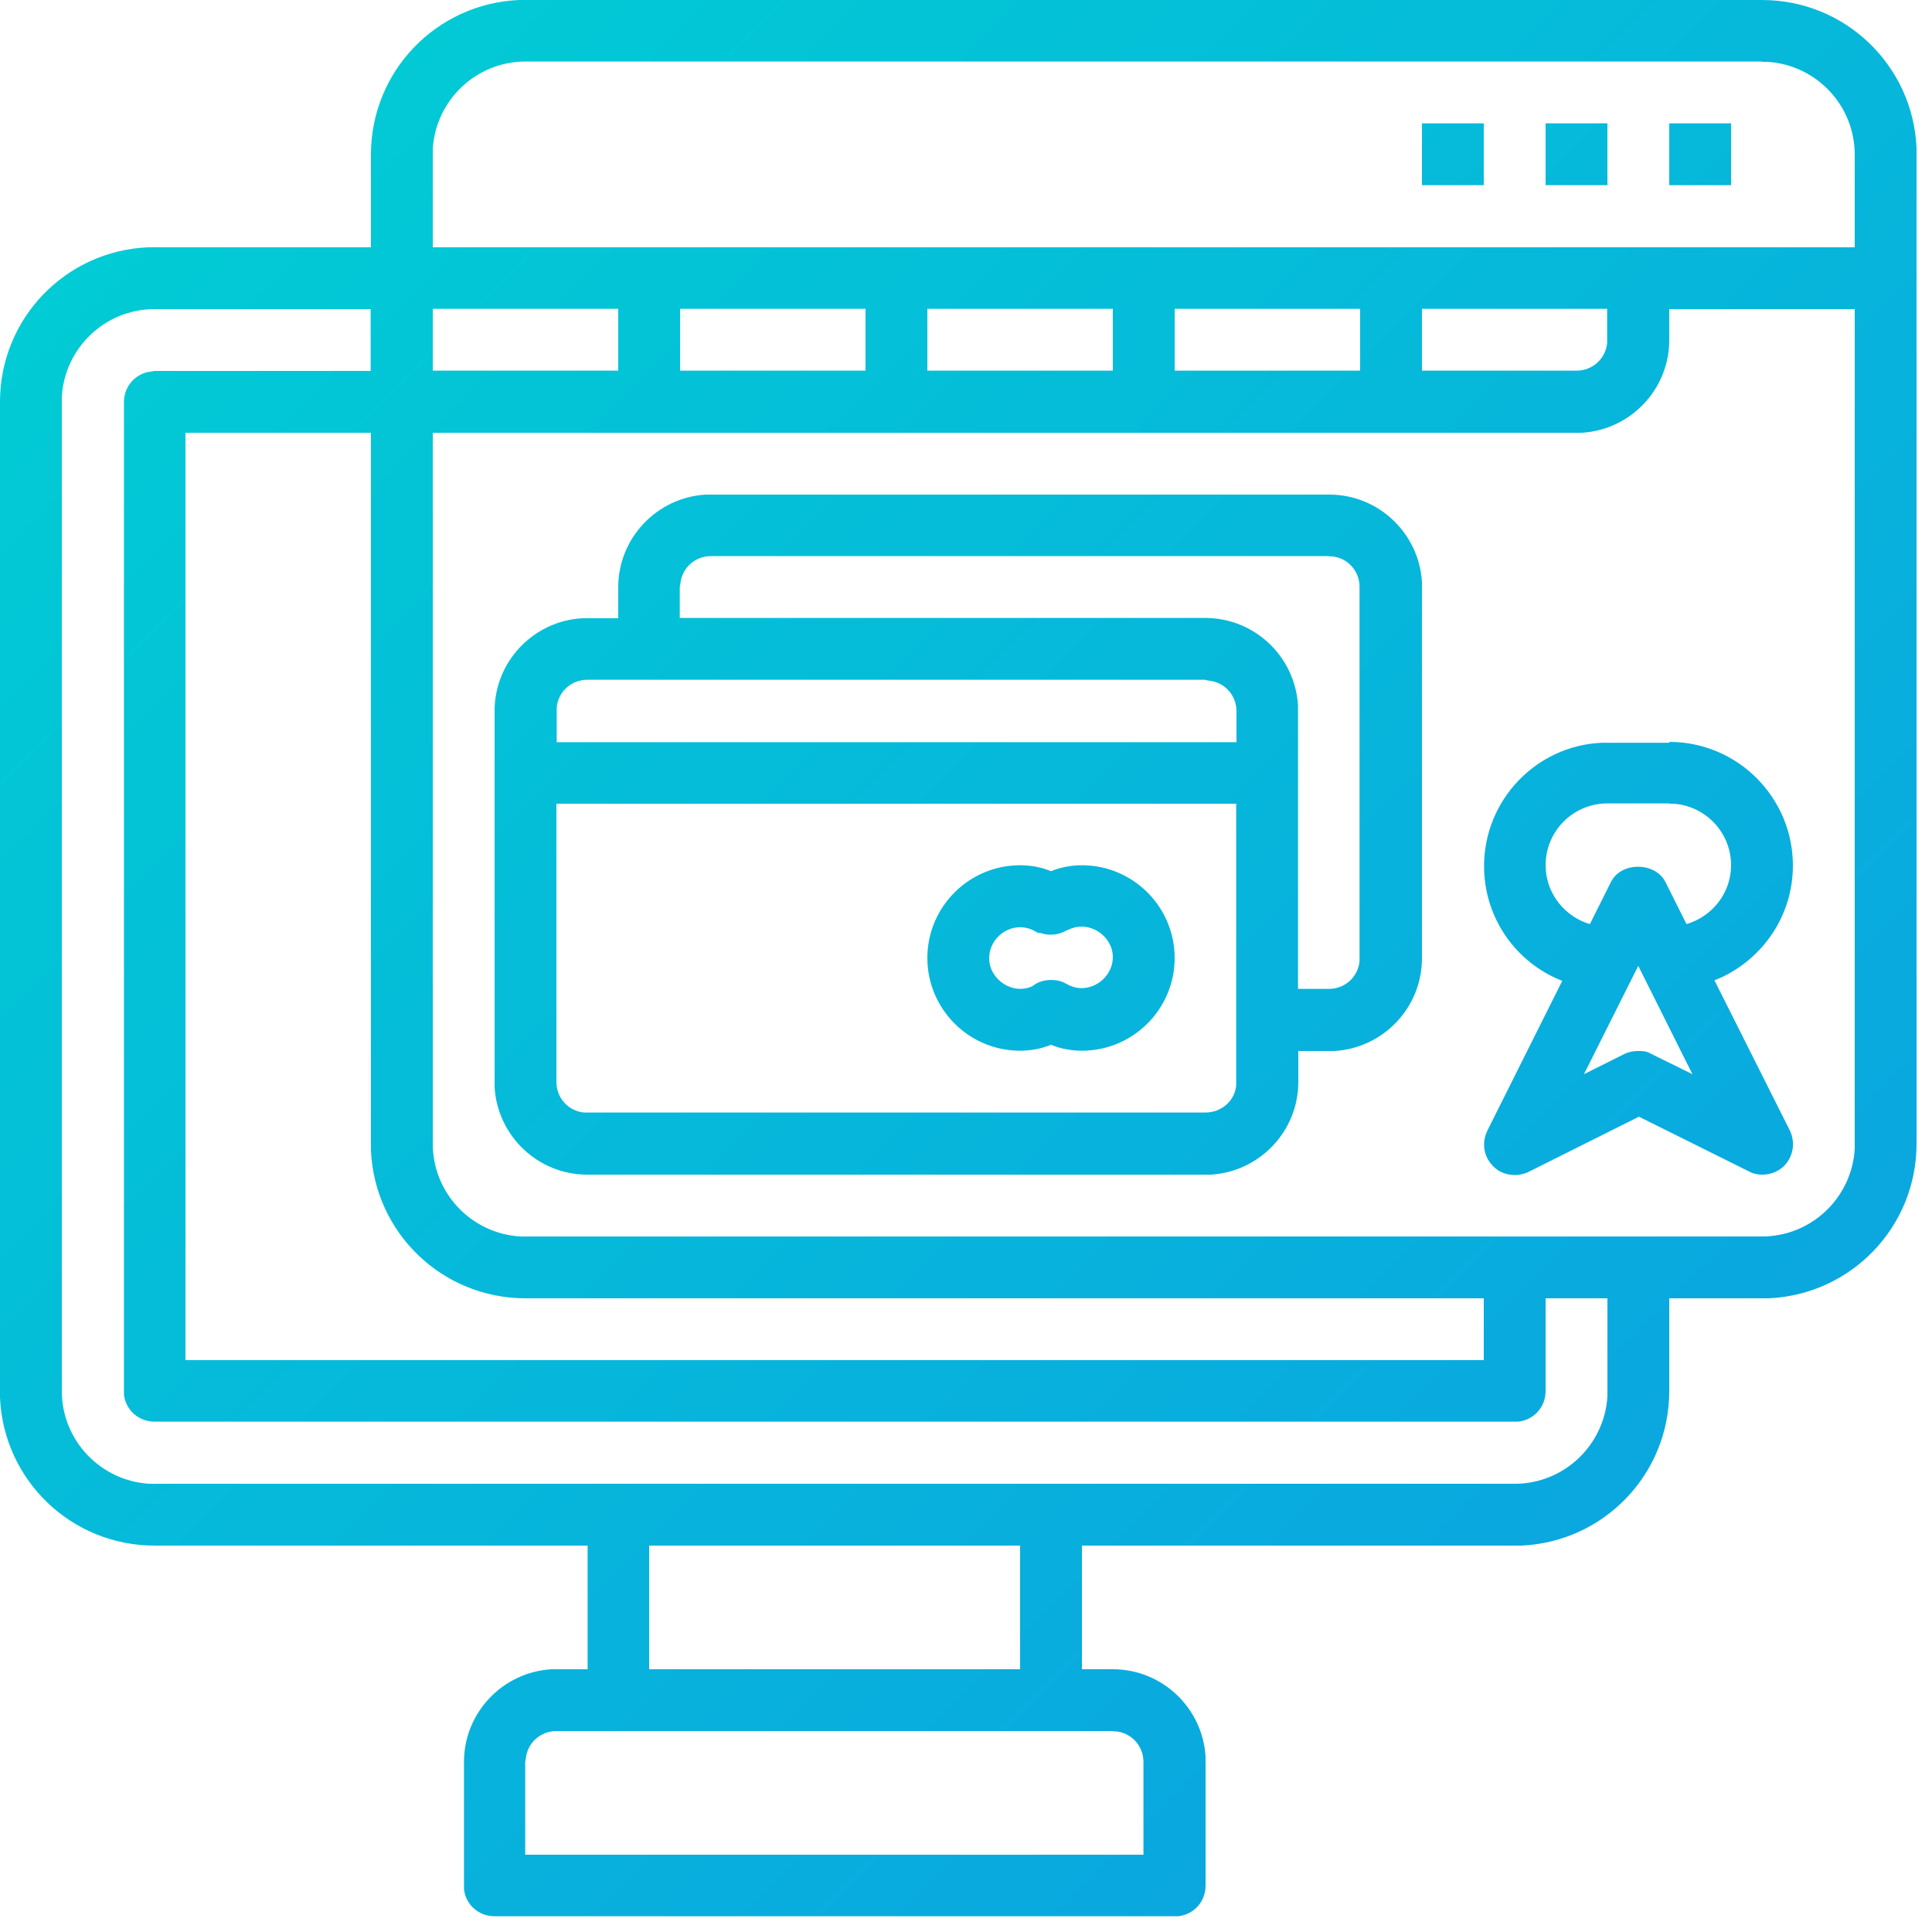 <svg xmlns="http://www.w3.org/2000/svg" width="65" height="65"><title>6</title><desc>Created with Sketch.</desc><defs><linearGradient id="a" x1="100%" x2="0%" y1="100%" y2="0%"><stop stop-color="#0C9EE2" offset="0%"/><stop stop-color="#00D0D3" offset="100%"/></linearGradient></defs><g fill="none"><g fill="url(#a)" fill-rule="nonzero" transform="translate(-817 -361)"><path d="M876.28 361c2.8 0 5.08 2.2 5.2 4.98v33.5c0 2.8-2.2 5.08-4.98 5.2H873.16v3.12c0 2.8-2.2 5.08-4.98 5.2H853.4v4.16h1.04c1.66 0 3.02 1.3 3.12 2.94v4.34c0 .54-.4.98-.93 1.03h-23c-.53 0-.97-.4-1.02-.92v-4.27c0-1.66 1.3-3.02 2.94-3.12h1.22V413H822.2c-2.8 0-5.08-2.2-5.2-4.98v-33.5c0-2.8 2.2-5.08 4.98-5.2h7.5v-3.12c0-2.8 2.2-5.08 4.98-5.2h41.82zm-21.84 58.24h-18.72c-.54 0-.98.4-1.03.93l-.02.1v3.13h20.8v-3.12c0-.54-.4-.98-.93-1.03h-.1zm-3.12-6.24h-12.48v4.16h12.48V413zm-21.84-41.6h-7.28c-1.66 0-3.02 1.3-3.12 2.94v33.46c0 1.66 1.3 3.02 2.94 3.12h45.94c1.66 0 3.02-1.3 3.12-2.94V404.68H869v3.12c0 .54-.4.98-.93 1.03H822.2c-.54 0-.98-.4-1.03-.92v-33.38c0-.54.4-.98.92-1.03l.1-.02h7.28v-2.08zm0 4.16h-6.24v31.2h43.68v-2.08h-32.24c-2.8 0-5.08-2.2-5.2-4.98v-24.14zm49.92-4.16h-6.24v1.04c0 1.66-1.3 3.02-2.94 3.12h-38.66v23.92c0 1.66 1.3 3.02 2.94 3.12h41.78c1.66 0 3.02-1.3 3.12-2.94V371.4zm-6.24 14.56c2.3 0 4.16 1.87 4.16 4.16 0 1.68-1 3.12-2.44 3.78l-.2.08 2.53 5.04c.2.4.13.88-.18 1.2-.2.2-.47.3-.74.3-.12 0-.24-.02-.35-.06l-.1-.05-3.7-1.84-3.7 1.85c-.4.2-.9.13-1.2-.18-.3-.3-.38-.7-.25-1.08l.05-.12 2.52-5.04c-1.54-.6-2.63-2.1-2.63-3.86 0-2.22 1.75-4.05 3.95-4.15H873.17zm-11.44-8.32c1.66 0 3.02 1.3 3.12 2.94v12.66c0 1.66-1.3 3.02-2.94 3.12h-1.22v1.04c0 1.66-1.3 3.02-2.94 3.12h-20.98c-1.66 0-3.02-1.3-3.12-2.94v-12.66c0-1.66 1.3-3.02 2.94-3.12h1.22v-1.04c0-1.66 1.3-3.02 2.94-3.12h20.98zm-3.12 10.4h-22.88v9.36c0 .54.4.98.93 1.03H857.55c.55 0 1-.4 1.04-.92V388.05zm13.52 5.45l-1.83 3.65 1.36-.68c.14-.07.3-.1.46-.1.12 0 .24 0 .35.05l.1.05 1.38.68-1.83-3.66zm-18.72-3.38c1.72 0 3.12 1.4 3.12 3.12 0 1.72-1.4 3.12-3.12 3.12-.35 0-.7-.06-1.04-.2-.34.14-.7.2-1.04.2-1.72 0-3.12-1.4-3.12-3.12 0-1.72 1.4-3.12 3.12-3.12.35 0 .7.06 1.04.2.34-.14.7-.2 1.04-.2zm8.32-10.4h-20.8c-.54 0-.98.4-1.03.93l-.02.1v1.05h17.68c1.66 0 3.02 1.3 3.12 2.94v9.54h1.04c.54 0 .98-.4 1.03-.93v-12.6c0-.53-.4-.97-.92-1.02h-.1zm-9.76 12.7l-.12-.07c-.72-.42-1.56.14-1.56.9 0 .7.77 1.25 1.45.94l.1-.07c.17-.1.35-.14.53-.14.14 0 .27.02.4.07l.12.06c.7.42 1.56-.14 1.56-.9 0-.7-.77-1.24-1.45-.94l-.12.05c-.28.16-.62.18-.92.06zm21.2-4.38h-2.08c-1.15 0-2.08.93-2.08 2.08 0 .88.56 1.63 1.34 1.93l.15.05.7-1.4c.32-.67 1.37-.7 1.78-.12l.07.12.7 1.4c.86-.25 1.5-1.04 1.5-1.98 0-1.1-.86-2-1.94-2.07h-.14zm-15.6-4.16h-20.8c-.54 0-.98.4-1.03.93V385.97h22.87v-1.04c0-.54-.4-.98-.93-1.03l-.1-.02zm-3.12-12.48h-6.24v2.08h6.24v-2.08zm8.32 0h-6.24v2.08h6.24v-2.08zm8.32 0h-6.24v2.08h5.2c.54 0 .98-.4 1.03-.93V371.4zm-33.28 0h-6.24v2.08h6.24v-2.08zm8.32 0h-6.24v2.08h6.24v-2.08zm30.16-8.32h-41.6c-1.66 0-3.02 1.3-3.12 2.94V369.32h47.84v-3.12c0-1.66-1.3-3.02-2.94-3.12h-.18zm-1.04 2.08v2.08h-2.08v-2.08h2.08zm-4.16 0v2.08H869v-2.08h2.08zm-4.16 0v2.08h-2.08v-2.08h2.08z"/></g></g></svg>